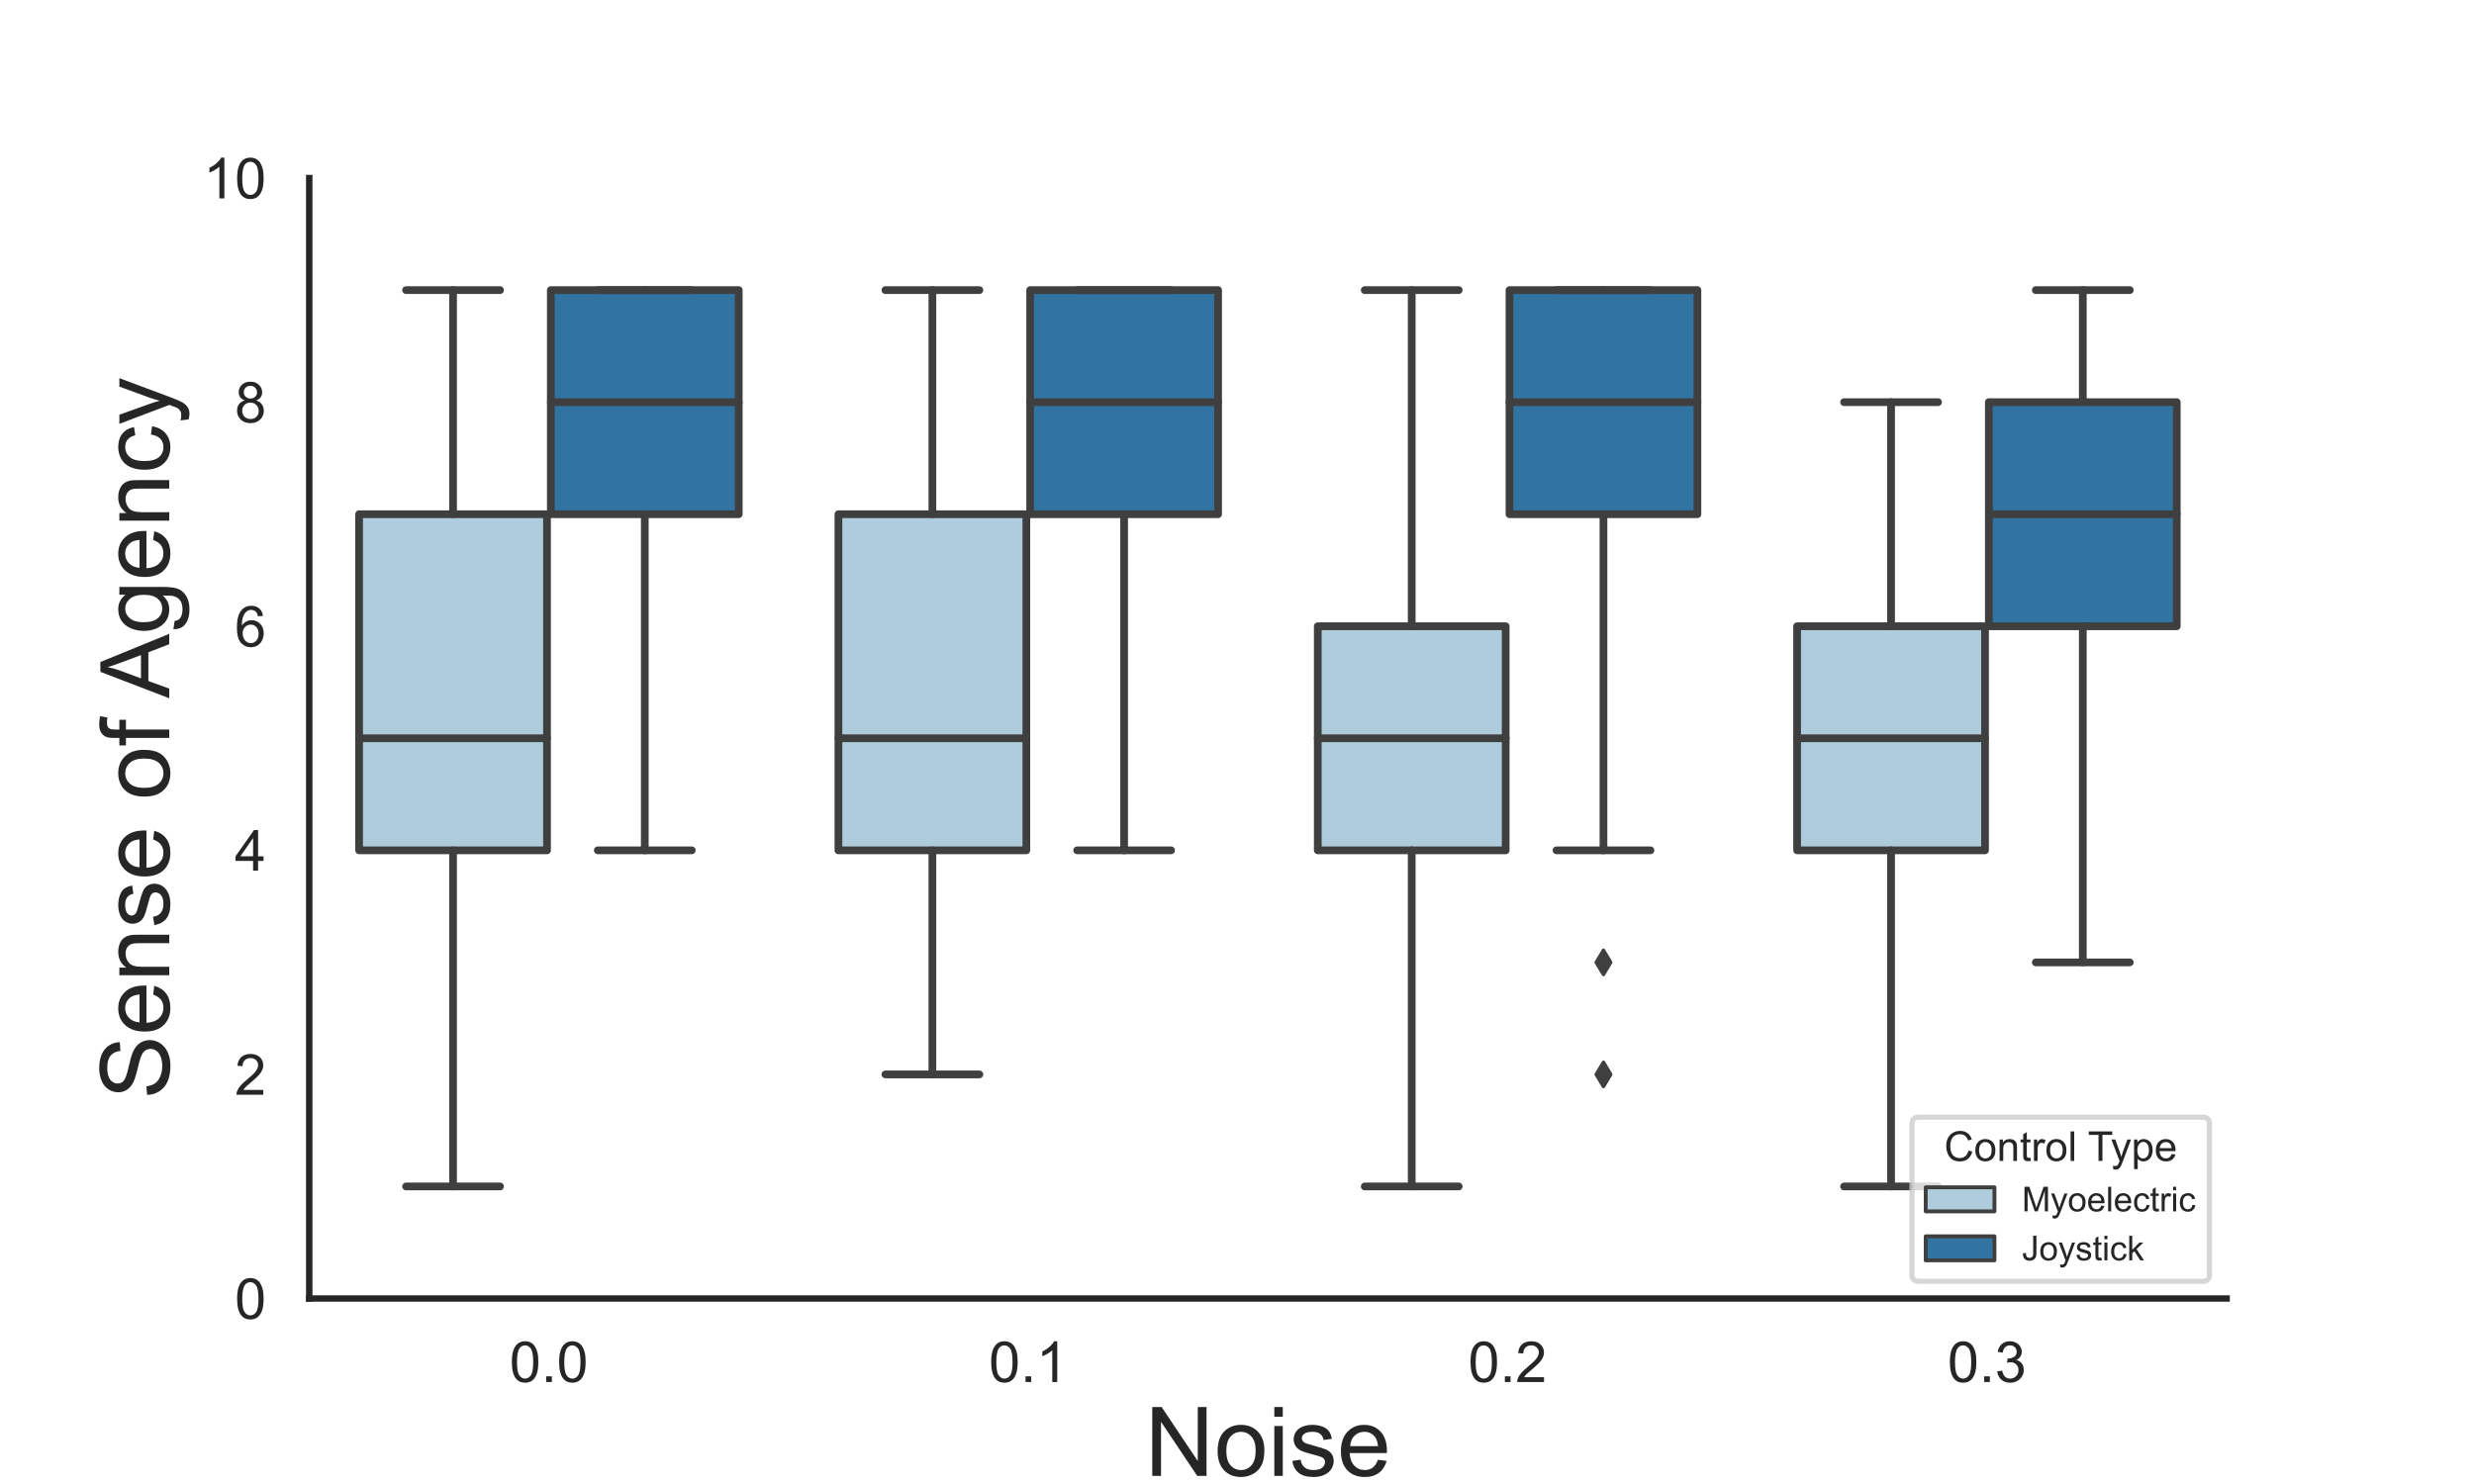 <?xml version="1.0" encoding="utf-8" standalone="no"?>
<!DOCTYPE svg PUBLIC "-//W3C//DTD SVG 1.1//EN"
  "http://www.w3.org/Graphics/SVG/1.1/DTD/svg11.dtd">
<!-- Created with matplotlib (https://matplotlib.org/) -->
<svg height="432pt" version="1.1" viewBox="0 0 720 432" width="720pt" xmlns="http://www.w3.org/2000/svg" xmlns:xlink="http://www.w3.org/1999/xlink">
 <defs>
  <style type="text/css">
*{stroke-linecap:butt;stroke-linejoin:round;}
  </style>
 </defs>
 <g id="figure_1">
  <g id="patch_1">
   <path d="M 0 432 
L 720 432 
L 720 0 
L 0 0 
z
" style="fill:#ffffff;"/>
  </g>
  <g id="axes_1">
   <g id="patch_2">
    <path d="M 90 378 
L 648 378 
L 648 51.84 
L 90 51.84 
z
" style="fill:#ffffff;"/>
   </g>
   <g id="matplotlib.axis_1">
    <g id="xtick_1">
     <g id="text_1">
      <!-- 0.0 -->
      <defs>
       <path d="M 4.156 35.297 
Q 4.156 48 6.766 55.734 
Q 9.375 63.484 14.516 67.672 
Q 19.672 71.875 27.484 71.875 
Q 33.25 71.875 37.594 69.547 
Q 41.938 67.234 44.766 62.859 
Q 47.609 58.5 49.219 52.219 
Q 50.828 45.953 50.828 35.297 
Q 50.828 22.703 48.234 14.969 
Q 45.656 7.234 40.5 3 
Q 35.359 -1.219 27.484 -1.219 
Q 17.141 -1.219 11.234 6.203 
Q 4.156 15.141 4.156 35.297 
z
M 13.188 35.297 
Q 13.188 17.672 17.312 11.828 
Q 21.438 6 27.484 6 
Q 33.547 6 37.672 11.859 
Q 41.797 17.719 41.797 35.297 
Q 41.797 52.984 37.672 58.781 
Q 33.547 64.594 27.391 64.594 
Q 21.344 64.594 17.719 59.469 
Q 13.188 52.938 13.188 35.297 
z
" id="ArialMT-48"/>
       <path d="M 9.078 0 
L 9.078 10.016 
L 19.094 10.016 
L 19.094 0 
z
" id="ArialMT-46"/>
      </defs>
      <g style="fill:#262626;" transform="translate(148.282 402.31)scale(0.165 -0.165)">
       <use xlink:href="#ArialMT-48"/>
       <use x="55.615" xlink:href="#ArialMT-46"/>
       <use x="83.398" xlink:href="#ArialMT-48"/>
      </g>
     </g>
    </g>
    <g id="xtick_2">
     <g id="text_2">
      <!-- 0.1 -->
      <defs>
       <path d="M 37.25 0 
L 28.469 0 
L 28.469 56 
Q 25.297 52.984 20.141 49.953 
Q 14.984 46.922 10.891 45.406 
L 10.891 53.906 
Q 18.266 57.375 23.781 62.297 
Q 29.297 67.234 31.594 71.875 
L 37.25 71.875 
z
" id="ArialMT-49"/>
      </defs>
      <g style="fill:#262626;" transform="translate(287.783 402.31)scale(0.165 -0.165)">
       <use xlink:href="#ArialMT-48"/>
       <use x="55.615" xlink:href="#ArialMT-46"/>
       <use x="83.398" xlink:href="#ArialMT-49"/>
      </g>
     </g>
    </g>
    <g id="xtick_3">
     <g id="text_3">
      <!-- 0.2 -->
      <defs>
       <path d="M 50.344 8.453 
L 50.344 0 
L 3.031 0 
Q 2.938 3.172 4.047 6.109 
Q 5.859 10.938 9.828 15.625 
Q 13.812 20.312 21.344 26.469 
Q 33.016 36.031 37.109 41.625 
Q 41.219 47.219 41.219 52.203 
Q 41.219 57.422 37.469 61 
Q 33.734 64.594 27.734 64.594 
Q 21.391 64.594 17.578 60.781 
Q 13.766 56.984 13.719 50.25 
L 4.688 51.172 
Q 5.609 61.281 11.656 66.578 
Q 17.719 71.875 27.938 71.875 
Q 38.234 71.875 44.234 66.156 
Q 50.25 60.453 50.25 52 
Q 50.25 47.703 48.484 43.547 
Q 46.734 39.406 42.656 34.812 
Q 38.578 30.219 29.109 22.219 
Q 21.188 15.578 18.938 13.203 
Q 16.703 10.844 15.234 8.453 
z
" id="ArialMT-50"/>
      </defs>
      <g style="fill:#262626;" transform="translate(427.283 402.31)scale(0.165 -0.165)">
       <use xlink:href="#ArialMT-48"/>
       <use x="55.615" xlink:href="#ArialMT-46"/>
       <use x="83.398" xlink:href="#ArialMT-50"/>
      </g>
     </g>
    </g>
    <g id="xtick_4">
     <g id="text_4">
      <!-- 0.3 -->
      <defs>
       <path d="M 4.203 18.891 
L 12.984 20.062 
Q 14.5 12.594 18.141 9.297 
Q 21.781 6 27 6 
Q 33.203 6 37.469 10.297 
Q 41.75 14.594 41.75 20.953 
Q 41.75 27 37.797 30.922 
Q 33.844 34.859 27.734 34.859 
Q 25.25 34.859 21.531 33.891 
L 22.516 41.609 
Q 23.391 41.5 23.922 41.5 
Q 29.547 41.5 34.031 44.422 
Q 38.531 47.359 38.531 53.469 
Q 38.531 58.297 35.25 61.469 
Q 31.984 64.656 26.812 64.656 
Q 21.688 64.656 18.266 61.422 
Q 14.844 58.203 13.875 51.766 
L 5.078 53.328 
Q 6.688 62.156 12.391 67.016 
Q 18.109 71.875 26.609 71.875 
Q 32.469 71.875 37.391 69.359 
Q 42.328 66.844 44.938 62.5 
Q 47.562 58.156 47.562 53.266 
Q 47.562 48.641 45.062 44.828 
Q 42.578 41.016 37.703 38.766 
Q 44.047 37.312 47.562 32.688 
Q 51.078 28.078 51.078 21.141 
Q 51.078 11.766 44.234 5.25 
Q 37.406 -1.266 26.953 -1.266 
Q 17.531 -1.266 11.297 4.344 
Q 5.078 9.969 4.203 18.891 
z
" id="ArialMT-51"/>
      </defs>
      <g style="fill:#262626;" transform="translate(566.783 402.31)scale(0.165 -0.165)">
       <use xlink:href="#ArialMT-48"/>
       <use x="55.615" xlink:href="#ArialMT-46"/>
       <use x="83.398" xlink:href="#ArialMT-51"/>
      </g>
     </g>
    </g>
    <g id="text_5">
     <!-- Noise -->
     <defs>
      <path d="M 7.625 0 
L 7.625 71.578 
L 17.328 71.578 
L 54.938 15.375 
L 54.938 71.578 
L 64.016 71.578 
L 64.016 0 
L 54.297 0 
L 16.703 56.25 
L 16.703 0 
z
" id="ArialMT-78"/>
      <path d="M 3.328 25.922 
Q 3.328 40.328 11.328 47.266 
Q 18.016 53.031 27.641 53.031 
Q 38.328 53.031 45.109 46.016 
Q 51.906 39.016 51.906 26.656 
Q 51.906 16.656 48.906 10.906 
Q 45.906 5.172 40.156 2 
Q 34.422 -1.172 27.641 -1.172 
Q 16.75 -1.172 10.031 5.812 
Q 3.328 12.797 3.328 25.922 
z
M 12.359 25.922 
Q 12.359 15.969 16.703 11.016 
Q 21.047 6.062 27.641 6.062 
Q 34.188 6.062 38.531 11.031 
Q 42.875 16.016 42.875 26.219 
Q 42.875 35.844 38.5 40.797 
Q 34.125 45.75 27.641 45.75 
Q 21.047 45.75 16.703 40.812 
Q 12.359 35.891 12.359 25.922 
z
" id="ArialMT-111"/>
      <path d="M 6.641 61.469 
L 6.641 71.578 
L 15.438 71.578 
L 15.438 61.469 
z
M 6.641 0 
L 6.641 51.859 
L 15.438 51.859 
L 15.438 0 
z
" id="ArialMT-105"/>
      <path d="M 3.078 15.484 
L 11.766 16.844 
Q 12.5 11.625 15.844 8.844 
Q 19.188 6.062 25.203 6.062 
Q 31.25 6.062 34.172 8.516 
Q 37.109 10.984 37.109 14.312 
Q 37.109 17.281 34.516 19 
Q 32.719 20.172 25.531 21.969 
Q 15.875 24.422 12.141 26.203 
Q 8.406 27.984 6.469 31.125 
Q 4.547 34.281 4.547 38.094 
Q 4.547 41.547 6.125 44.5 
Q 7.719 47.469 10.453 49.422 
Q 12.5 50.922 16.031 51.969 
Q 19.578 53.031 23.641 53.031 
Q 29.734 53.031 34.344 51.266 
Q 38.969 49.516 41.156 46.5 
Q 43.359 43.5 44.188 38.484 
L 35.594 37.312 
Q 35.016 41.312 32.203 43.547 
Q 29.391 45.797 24.266 45.797 
Q 18.219 45.797 15.625 43.797 
Q 13.031 41.797 13.031 39.109 
Q 13.031 37.406 14.109 36.031 
Q 15.188 34.625 17.484 33.688 
Q 18.797 33.203 25.25 31.453 
Q 34.578 28.953 38.25 27.359 
Q 41.938 25.781 44.031 22.75 
Q 46.141 19.734 46.141 15.234 
Q 46.141 10.844 43.578 6.953 
Q 41.016 3.078 36.172 0.953 
Q 31.344 -1.172 25.25 -1.172 
Q 15.141 -1.172 9.844 3.031 
Q 4.547 7.234 3.078 15.484 
z
" id="ArialMT-115"/>
      <path d="M 42.094 16.703 
L 51.172 15.578 
Q 49.031 7.625 43.219 3.219 
Q 37.406 -1.172 28.375 -1.172 
Q 17 -1.172 10.328 5.828 
Q 3.656 12.844 3.656 25.484 
Q 3.656 38.578 10.391 45.797 
Q 17.141 53.031 27.875 53.031 
Q 38.281 53.031 44.875 45.953 
Q 51.469 38.875 51.469 26.031 
Q 51.469 25.25 51.422 23.688 
L 12.75 23.688 
Q 13.234 15.141 17.578 10.594 
Q 21.922 6.062 28.422 6.062 
Q 33.25 6.062 36.672 8.594 
Q 40.094 11.141 42.094 16.703 
z
M 13.234 30.906 
L 42.188 30.906 
Q 41.609 37.453 38.875 40.719 
Q 34.672 45.797 27.984 45.797 
Q 21.922 45.797 17.797 41.75 
Q 13.672 37.703 13.234 30.906 
z
" id="ArialMT-101"/>
     </defs>
     <g style="fill:#262626;" transform="translate(333.208 429.632)scale(0.28 -0.28)">
      <use xlink:href="#ArialMT-78"/>
      <use x="72.217" xlink:href="#ArialMT-111"/>
      <use x="127.832" xlink:href="#ArialMT-105"/>
      <use x="150.049" xlink:href="#ArialMT-115"/>
      <use x="200.049" xlink:href="#ArialMT-101"/>
     </g>
    </g>
   </g>
   <g id="matplotlib.axis_2">
    <g id="ytick_1">
     <g id="text_6">
      <!-- 0 -->
      <g style="fill:#262626;" transform="translate(68.324 383.905)scale(0.165 -0.165)">
       <use xlink:href="#ArialMT-48"/>
      </g>
     </g>
    </g>
    <g id="ytick_2">
     <g id="text_7">
      <!-- 2 -->
      <g style="fill:#262626;" transform="translate(68.324 318.673)scale(0.165 -0.165)">
       <use xlink:href="#ArialMT-50"/>
      </g>
     </g>
    </g>
    <g id="ytick_3">
     <g id="text_8">
      <!-- 4 -->
      <defs>
       <path d="M 32.328 0 
L 32.328 17.141 
L 1.266 17.141 
L 1.266 25.203 
L 33.938 71.578 
L 41.109 71.578 
L 41.109 25.203 
L 50.781 25.203 
L 50.781 17.141 
L 41.109 17.141 
L 41.109 0 
z
M 32.328 25.203 
L 32.328 57.469 
L 9.906 25.203 
z
" id="ArialMT-52"/>
      </defs>
      <g style="fill:#262626;" transform="translate(68.324 253.441)scale(0.165 -0.165)">
       <use xlink:href="#ArialMT-52"/>
      </g>
     </g>
    </g>
    <g id="ytick_4">
     <g id="text_9">
      <!-- 6 -->
      <defs>
       <path d="M 49.75 54.047 
L 41.016 53.375 
Q 39.844 58.547 37.703 60.891 
Q 34.125 64.656 28.906 64.656 
Q 24.703 64.656 21.531 62.312 
Q 17.391 59.281 14.984 53.469 
Q 12.594 47.656 12.5 36.922 
Q 15.672 41.75 20.266 44.094 
Q 24.859 46.438 29.891 46.438 
Q 38.672 46.438 44.844 39.969 
Q 51.031 33.5 51.031 23.25 
Q 51.031 16.5 48.125 10.719 
Q 45.219 4.938 40.141 1.859 
Q 35.062 -1.219 28.609 -1.219 
Q 17.625 -1.219 10.688 6.859 
Q 3.766 14.938 3.766 33.5 
Q 3.766 54.25 11.422 63.672 
Q 18.109 71.875 29.438 71.875 
Q 37.891 71.875 43.281 67.141 
Q 48.688 62.406 49.75 54.047 
z
M 13.875 23.188 
Q 13.875 18.656 15.797 14.5 
Q 17.719 10.359 21.188 8.172 
Q 24.656 6 28.469 6 
Q 34.031 6 38.031 10.484 
Q 42.047 14.984 42.047 22.703 
Q 42.047 30.125 38.078 34.391 
Q 34.125 38.672 28.125 38.672 
Q 22.172 38.672 18.016 34.391 
Q 13.875 30.125 13.875 23.188 
z
" id="ArialMT-54"/>
      </defs>
      <g style="fill:#262626;" transform="translate(68.324 188.209)scale(0.165 -0.165)">
       <use xlink:href="#ArialMT-54"/>
      </g>
     </g>
    </g>
    <g id="ytick_5">
     <g id="text_10">
      <!-- 8 -->
      <defs>
       <path d="M 17.672 38.812 
Q 12.203 40.828 9.562 44.531 
Q 6.938 48.25 6.938 53.422 
Q 6.938 61.234 12.547 66.547 
Q 18.172 71.875 27.484 71.875 
Q 36.859 71.875 42.578 66.422 
Q 48.297 60.984 48.297 53.172 
Q 48.297 48.188 45.672 44.5 
Q 43.062 40.828 37.75 38.812 
Q 44.344 36.672 47.781 31.875 
Q 51.219 27.094 51.219 20.453 
Q 51.219 11.281 44.719 5.031 
Q 38.234 -1.219 27.641 -1.219 
Q 17.047 -1.219 10.547 5.047 
Q 4.047 11.328 4.047 20.703 
Q 4.047 27.688 7.594 32.391 
Q 11.141 37.109 17.672 38.812 
z
M 15.922 53.719 
Q 15.922 48.641 19.188 45.406 
Q 22.469 42.188 27.688 42.188 
Q 32.766 42.188 36.016 45.375 
Q 39.266 48.578 39.266 53.219 
Q 39.266 58.062 35.906 61.359 
Q 32.562 64.656 27.594 64.656 
Q 22.562 64.656 19.234 61.422 
Q 15.922 58.203 15.922 53.719 
z
M 13.094 20.656 
Q 13.094 16.891 14.875 13.375 
Q 16.656 9.859 20.172 7.922 
Q 23.688 6 27.734 6 
Q 34.031 6 38.125 10.047 
Q 42.234 14.109 42.234 20.359 
Q 42.234 26.703 38.016 30.859 
Q 33.797 35.016 27.438 35.016 
Q 21.234 35.016 17.156 30.906 
Q 13.094 26.812 13.094 20.656 
z
" id="ArialMT-56"/>
      </defs>
      <g style="fill:#262626;" transform="translate(68.324 122.977)scale(0.165 -0.165)">
       <use xlink:href="#ArialMT-56"/>
      </g>
     </g>
    </g>
    <g id="ytick_6">
     <g id="text_11">
      <!-- 10 -->
      <g style="fill:#262626;" transform="translate(59.149 57.745)scale(0.165 -0.165)">
       <use xlink:href="#ArialMT-49"/>
       <use x="55.615" xlink:href="#ArialMT-48"/>
      </g>
     </g>
    </g>
    <g id="text_12">
     <!-- Sense of Agency -->
     <defs>
      <path d="M 4.5 23 
L 13.422 23.781 
Q 14.062 18.406 16.375 14.969 
Q 18.703 11.531 23.578 9.406 
Q 28.469 7.281 34.578 7.281 
Q 39.984 7.281 44.141 8.891 
Q 48.297 10.5 50.312 13.297 
Q 52.344 16.109 52.344 19.438 
Q 52.344 22.797 50.391 25.312 
Q 48.438 27.828 43.953 29.547 
Q 41.062 30.672 31.203 33.031 
Q 21.344 35.406 17.391 37.5 
Q 12.25 40.188 9.734 44.156 
Q 7.234 48.141 7.234 53.078 
Q 7.234 58.5 10.297 63.203 
Q 13.375 67.922 19.281 70.359 
Q 25.203 72.797 32.422 72.797 
Q 40.375 72.797 46.453 70.234 
Q 52.547 67.672 55.812 62.688 
Q 59.078 57.719 59.328 51.422 
L 50.25 50.734 
Q 49.516 57.516 45.281 60.984 
Q 41.062 64.453 32.812 64.453 
Q 24.219 64.453 20.281 61.297 
Q 16.359 58.156 16.359 53.719 
Q 16.359 49.859 19.141 47.359 
Q 21.875 44.875 33.422 42.266 
Q 44.969 39.656 49.266 37.703 
Q 55.516 34.812 58.484 30.391 
Q 61.469 25.984 61.469 20.219 
Q 61.469 14.5 58.203 9.438 
Q 54.938 4.391 48.797 1.578 
Q 42.672 -1.219 35.016 -1.219 
Q 25.297 -1.219 18.719 1.609 
Q 12.156 4.438 8.422 10.125 
Q 4.688 15.828 4.5 23 
z
" id="ArialMT-83"/>
      <path d="M 6.594 0 
L 6.594 51.859 
L 14.5 51.859 
L 14.5 44.484 
Q 20.219 53.031 31 53.031 
Q 35.688 53.031 39.625 51.344 
Q 43.562 49.656 45.516 46.922 
Q 47.469 44.188 48.25 40.438 
Q 48.734 37.984 48.734 31.891 
L 48.734 0 
L 39.938 0 
L 39.938 31.547 
Q 39.938 36.922 38.906 39.578 
Q 37.891 42.234 35.281 43.812 
Q 32.672 45.406 29.156 45.406 
Q 23.531 45.406 19.453 41.844 
Q 15.375 38.281 15.375 28.328 
L 15.375 0 
z
" id="ArialMT-110"/>
      <path id="ArialMT-32"/>
      <path d="M 8.688 0 
L 8.688 45.016 
L 0.922 45.016 
L 0.922 51.859 
L 8.688 51.859 
L 8.688 57.375 
Q 8.688 62.594 9.625 65.141 
Q 10.891 68.562 14.078 70.672 
Q 17.281 72.797 23.047 72.797 
Q 26.766 72.797 31.25 71.922 
L 29.938 64.266 
Q 27.203 64.75 24.75 64.75 
Q 20.75 64.75 19.094 63.031 
Q 17.438 61.328 17.438 56.641 
L 17.438 51.859 
L 27.547 51.859 
L 27.547 45.016 
L 17.438 45.016 
L 17.438 0 
z
" id="ArialMT-102"/>
      <path d="M -0.141 0 
L 27.344 71.578 
L 37.547 71.578 
L 66.844 0 
L 56.062 0 
L 47.703 21.688 
L 17.781 21.688 
L 9.906 0 
z
M 20.516 29.391 
L 44.781 29.391 
L 37.312 49.219 
Q 33.891 58.25 32.234 64.062 
Q 30.859 57.172 28.375 50.391 
z
" id="ArialMT-65"/>
      <path d="M 4.984 -4.297 
L 13.531 -5.562 
Q 14.062 -9.516 16.5 -11.328 
Q 19.781 -13.766 25.438 -13.766 
Q 31.547 -13.766 34.859 -11.328 
Q 38.188 -8.891 39.359 -4.5 
Q 40.047 -1.812 39.984 6.781 
Q 34.234 0 25.641 0 
Q 14.938 0 9.078 7.719 
Q 3.219 15.438 3.219 26.219 
Q 3.219 33.641 5.906 39.906 
Q 8.594 46.188 13.688 49.609 
Q 18.797 53.031 25.688 53.031 
Q 34.859 53.031 40.828 45.609 
L 40.828 51.859 
L 48.922 51.859 
L 48.922 7.031 
Q 48.922 -5.078 46.453 -10.125 
Q 44 -15.188 38.641 -18.109 
Q 33.297 -21.047 25.484 -21.047 
Q 16.219 -21.047 10.5 -16.875 
Q 4.781 -12.703 4.984 -4.297 
z
M 12.25 26.859 
Q 12.25 16.656 16.297 11.969 
Q 20.359 7.281 26.469 7.281 
Q 32.516 7.281 36.609 11.938 
Q 40.719 16.609 40.719 26.562 
Q 40.719 36.078 36.5 40.906 
Q 32.281 45.75 26.312 45.75 
Q 20.453 45.75 16.344 40.984 
Q 12.25 36.234 12.25 26.859 
z
" id="ArialMT-103"/>
      <path d="M 40.438 19 
L 49.078 17.875 
Q 47.656 8.938 41.812 3.875 
Q 35.984 -1.172 27.484 -1.172 
Q 16.844 -1.172 10.375 5.781 
Q 3.906 12.75 3.906 25.734 
Q 3.906 34.125 6.688 40.422 
Q 9.469 46.734 15.156 49.875 
Q 20.844 53.031 27.547 53.031 
Q 35.984 53.031 41.359 48.75 
Q 46.734 44.484 48.25 36.625 
L 39.703 35.297 
Q 38.484 40.531 35.375 43.156 
Q 32.281 45.797 27.875 45.797 
Q 21.234 45.797 17.078 41.031 
Q 12.938 36.281 12.938 25.984 
Q 12.938 15.531 16.938 10.797 
Q 20.953 6.062 27.391 6.062 
Q 32.562 6.062 36.031 9.234 
Q 39.5 12.406 40.438 19 
z
" id="ArialMT-99"/>
      <path d="M 6.203 -19.969 
L 5.219 -11.719 
Q 8.109 -12.5 10.25 -12.5 
Q 13.188 -12.5 14.938 -11.516 
Q 16.703 -10.547 17.828 -8.797 
Q 18.656 -7.469 20.516 -2.25 
Q 20.75 -1.516 21.297 -0.094 
L 1.609 51.859 
L 11.078 51.859 
L 21.875 21.828 
Q 23.969 16.109 25.641 9.812 
Q 27.156 15.875 29.25 21.625 
L 40.328 51.859 
L 49.125 51.859 
L 29.391 -0.875 
Q 26.219 -9.422 24.469 -12.641 
Q 22.125 -17 19.094 -19.016 
Q 16.062 -21.047 11.859 -21.047 
Q 9.328 -21.047 6.203 -19.969 
z
" id="ArialMT-121"/>
     </defs>
     <g style="fill:#262626;" transform="translate(49.256 319.992)rotate(-90)scale(0.28 -0.28)">
      <use xlink:href="#ArialMT-83"/>
      <use x="66.699" xlink:href="#ArialMT-101"/>
      <use x="122.314" xlink:href="#ArialMT-110"/>
      <use x="177.93" xlink:href="#ArialMT-115"/>
      <use x="227.93" xlink:href="#ArialMT-101"/>
      <use x="283.545" xlink:href="#ArialMT-32"/>
      <use x="311.328" xlink:href="#ArialMT-111"/>
      <use x="366.943" xlink:href="#ArialMT-102"/>
      <use x="394.727" xlink:href="#ArialMT-32"/>
      <use x="417.01" xlink:href="#ArialMT-65"/>
      <use x="483.709" xlink:href="#ArialMT-103"/>
      <use x="539.324" xlink:href="#ArialMT-101"/>
      <use x="594.939" xlink:href="#ArialMT-110"/>
      <use x="650.555" xlink:href="#ArialMT-99"/>
      <use x="700.555" xlink:href="#ArialMT-121"/>
     </g>
    </g>
   </g>
   <g id="patch_3">
    <path clip-path="url(#p1ef407c575)" d="M 104.508 247.536 
L 159.192 247.536 
L 159.192 149.688 
L 104.508 149.688 
L 104.508 247.536 
z
" style="fill:#aeccdb;stroke:#3f3f3f;stroke-linejoin:miter;stroke-width:2.25;"/>
   </g>
   <g id="patch_4">
    <path clip-path="url(#p1ef407c575)" d="M 160.308 149.688 
L 214.992 149.688 
L 214.992 84.456 
L 160.308 84.456 
L 160.308 149.688 
z
" style="fill:#3274a1;stroke:#3f3f3f;stroke-linejoin:miter;stroke-width:2.25;"/>
   </g>
   <g id="patch_5">
    <path clip-path="url(#p1ef407c575)" d="M 244.008 247.536 
L 298.692 247.536 
L 298.692 149.688 
L 244.008 149.688 
L 244.008 247.536 
z
" style="fill:#aeccdb;stroke:#3f3f3f;stroke-linejoin:miter;stroke-width:2.25;"/>
   </g>
   <g id="patch_6">
    <path clip-path="url(#p1ef407c575)" d="M 299.808 149.688 
L 354.492 149.688 
L 354.492 84.456 
L 299.808 84.456 
L 299.808 149.688 
z
" style="fill:#3274a1;stroke:#3f3f3f;stroke-linejoin:miter;stroke-width:2.25;"/>
   </g>
   <g id="patch_7">
    <path clip-path="url(#p1ef407c575)" d="M 383.508 247.536 
L 438.192 247.536 
L 438.192 182.304 
L 383.508 182.304 
L 383.508 247.536 
z
" style="fill:#aeccdb;stroke:#3f3f3f;stroke-linejoin:miter;stroke-width:2.25;"/>
   </g>
   <g id="patch_8">
    <path clip-path="url(#p1ef407c575)" d="M 439.308 149.688 
L 493.992 149.688 
L 493.992 84.456 
L 439.308 84.456 
L 439.308 149.688 
z
" style="fill:#3274a1;stroke:#3f3f3f;stroke-linejoin:miter;stroke-width:2.25;"/>
   </g>
   <g id="patch_9">
    <path clip-path="url(#p1ef407c575)" d="M 523.008 247.536 
L 577.692 247.536 
L 577.692 182.304 
L 523.008 182.304 
L 523.008 247.536 
z
" style="fill:#aeccdb;stroke:#3f3f3f;stroke-linejoin:miter;stroke-width:2.25;"/>
   </g>
   <g id="patch_10">
    <path clip-path="url(#p1ef407c575)" d="M 578.808 182.304 
L 633.492 182.304 
L 633.492 117.072 
L 578.808 117.072 
L 578.808 182.304 
z
" style="fill:#3274a1;stroke:#3f3f3f;stroke-linejoin:miter;stroke-width:2.25;"/>
   </g>
   <g id="patch_11">
    <path clip-path="url(#p1ef407c575)" d="M 159.75 378 
L 159.75 378 
L 159.75 378 
L 159.75 378 
z
" style="fill:#aeccdb;stroke:#3f3f3f;stroke-linejoin:miter;stroke-width:1.125;"/>
   </g>
   <g id="patch_12">
    <path clip-path="url(#p1ef407c575)" d="M 159.75 378 
L 159.75 378 
L 159.75 378 
L 159.75 378 
z
" style="fill:#3274a1;stroke:#3f3f3f;stroke-linejoin:miter;stroke-width:1.125;"/>
   </g>
   <g id="line2d_1">
    <path clip-path="url(#p1ef407c575)" d="M 131.85 247.536 
L 131.85 345.384 
" style="fill:none;stroke:#3f3f3f;stroke-linecap:round;stroke-width:2.25;"/>
   </g>
   <g id="line2d_2">
    <path clip-path="url(#p1ef407c575)" d="M 131.85 149.688 
L 131.85 84.456 
" style="fill:none;stroke:#3f3f3f;stroke-linecap:round;stroke-width:2.25;"/>
   </g>
   <g id="line2d_3">
    <path clip-path="url(#p1ef407c575)" d="M 118.179 345.384 
L 145.521 345.384 
" style="fill:none;stroke:#3f3f3f;stroke-linecap:round;stroke-width:2.25;"/>
   </g>
   <g id="line2d_4">
    <path clip-path="url(#p1ef407c575)" d="M 118.179 84.456 
L 145.521 84.456 
" style="fill:none;stroke:#3f3f3f;stroke-linecap:round;stroke-width:2.25;"/>
   </g>
   <g id="line2d_5"/>
   <g id="line2d_6">
    <path clip-path="url(#p1ef407c575)" d="M 187.65 149.688 
L 187.65 247.536 
" style="fill:none;stroke:#3f3f3f;stroke-linecap:round;stroke-width:2.25;"/>
   </g>
   <g id="line2d_7">
    <path clip-path="url(#p1ef407c575)" d="M 187.65 84.456 
L 187.65 84.456 
" style="fill:none;stroke:#3f3f3f;stroke-linecap:round;stroke-width:2.25;"/>
   </g>
   <g id="line2d_8">
    <path clip-path="url(#p1ef407c575)" d="M 173.979 247.536 
L 201.321 247.536 
" style="fill:none;stroke:#3f3f3f;stroke-linecap:round;stroke-width:2.25;"/>
   </g>
   <g id="line2d_9">
    <path clip-path="url(#p1ef407c575)" d="M 173.979 84.456 
L 201.321 84.456 
" style="fill:none;stroke:#3f3f3f;stroke-linecap:round;stroke-width:2.25;"/>
   </g>
   <g id="line2d_10"/>
   <g id="line2d_11">
    <path clip-path="url(#p1ef407c575)" d="M 271.35 247.536 
L 271.35 312.768 
" style="fill:none;stroke:#3f3f3f;stroke-linecap:round;stroke-width:2.25;"/>
   </g>
   <g id="line2d_12">
    <path clip-path="url(#p1ef407c575)" d="M 271.35 149.688 
L 271.35 84.456 
" style="fill:none;stroke:#3f3f3f;stroke-linecap:round;stroke-width:2.25;"/>
   </g>
   <g id="line2d_13">
    <path clip-path="url(#p1ef407c575)" d="M 257.679 312.768 
L 285.021 312.768 
" style="fill:none;stroke:#3f3f3f;stroke-linecap:round;stroke-width:2.25;"/>
   </g>
   <g id="line2d_14">
    <path clip-path="url(#p1ef407c575)" d="M 257.679 84.456 
L 285.021 84.456 
" style="fill:none;stroke:#3f3f3f;stroke-linecap:round;stroke-width:2.25;"/>
   </g>
   <g id="line2d_15"/>
   <g id="line2d_16">
    <path clip-path="url(#p1ef407c575)" d="M 327.15 149.688 
L 327.15 247.536 
" style="fill:none;stroke:#3f3f3f;stroke-linecap:round;stroke-width:2.25;"/>
   </g>
   <g id="line2d_17">
    <path clip-path="url(#p1ef407c575)" d="M 327.15 84.456 
L 327.15 84.456 
" style="fill:none;stroke:#3f3f3f;stroke-linecap:round;stroke-width:2.25;"/>
   </g>
   <g id="line2d_18">
    <path clip-path="url(#p1ef407c575)" d="M 313.479 247.536 
L 340.821 247.536 
" style="fill:none;stroke:#3f3f3f;stroke-linecap:round;stroke-width:2.25;"/>
   </g>
   <g id="line2d_19">
    <path clip-path="url(#p1ef407c575)" d="M 313.479 84.456 
L 340.821 84.456 
" style="fill:none;stroke:#3f3f3f;stroke-linecap:round;stroke-width:2.25;"/>
   </g>
   <g id="line2d_20"/>
   <g id="line2d_21">
    <path clip-path="url(#p1ef407c575)" d="M 410.85 247.536 
L 410.85 345.384 
" style="fill:none;stroke:#3f3f3f;stroke-linecap:round;stroke-width:2.25;"/>
   </g>
   <g id="line2d_22">
    <path clip-path="url(#p1ef407c575)" d="M 410.85 182.304 
L 410.85 84.456 
" style="fill:none;stroke:#3f3f3f;stroke-linecap:round;stroke-width:2.25;"/>
   </g>
   <g id="line2d_23">
    <path clip-path="url(#p1ef407c575)" d="M 397.179 345.384 
L 424.521 345.384 
" style="fill:none;stroke:#3f3f3f;stroke-linecap:round;stroke-width:2.25;"/>
   </g>
   <g id="line2d_24">
    <path clip-path="url(#p1ef407c575)" d="M 397.179 84.456 
L 424.521 84.456 
" style="fill:none;stroke:#3f3f3f;stroke-linecap:round;stroke-width:2.25;"/>
   </g>
   <g id="line2d_25"/>
   <g id="line2d_26">
    <path clip-path="url(#p1ef407c575)" d="M 466.65 149.688 
L 466.65 247.536 
" style="fill:none;stroke:#3f3f3f;stroke-linecap:round;stroke-width:2.25;"/>
   </g>
   <g id="line2d_27">
    <path clip-path="url(#p1ef407c575)" d="M 466.65 84.456 
L 466.65 84.456 
" style="fill:none;stroke:#3f3f3f;stroke-linecap:round;stroke-width:2.25;"/>
   </g>
   <g id="line2d_28">
    <path clip-path="url(#p1ef407c575)" d="M 452.979 247.536 
L 480.321 247.536 
" style="fill:none;stroke:#3f3f3f;stroke-linecap:round;stroke-width:2.25;"/>
   </g>
   <g id="line2d_29">
    <path clip-path="url(#p1ef407c575)" d="M 452.979 84.456 
L 480.321 84.456 
" style="fill:none;stroke:#3f3f3f;stroke-linecap:round;stroke-width:2.25;"/>
   </g>
   <g id="line2d_30">
    <defs>
     <path d="M 0 3.536 
L 2.121 0 
L 0 -3.536 
L -2.121 0 
z
" id="m4489a580d5" style="stroke:#3f3f3f;stroke-linejoin:miter;"/>
    </defs>
    <g clip-path="url(#p1ef407c575)">
     <use style="fill:#3f3f3f;stroke:#3f3f3f;stroke-linejoin:miter;" x="466.65" xlink:href="#m4489a580d5" y="280.152"/>
     <use style="fill:#3f3f3f;stroke:#3f3f3f;stroke-linejoin:miter;" x="466.65" xlink:href="#m4489a580d5" y="312.768"/>
    </g>
   </g>
   <g id="line2d_31">
    <path clip-path="url(#p1ef407c575)" d="M 550.35 247.536 
L 550.35 345.384 
" style="fill:none;stroke:#3f3f3f;stroke-linecap:round;stroke-width:2.25;"/>
   </g>
   <g id="line2d_32">
    <path clip-path="url(#p1ef407c575)" d="M 550.35 182.304 
L 550.35 117.072 
" style="fill:none;stroke:#3f3f3f;stroke-linecap:round;stroke-width:2.25;"/>
   </g>
   <g id="line2d_33">
    <path clip-path="url(#p1ef407c575)" d="M 536.679 345.384 
L 564.021 345.384 
" style="fill:none;stroke:#3f3f3f;stroke-linecap:round;stroke-width:2.25;"/>
   </g>
   <g id="line2d_34">
    <path clip-path="url(#p1ef407c575)" d="M 536.679 117.072 
L 564.021 117.072 
" style="fill:none;stroke:#3f3f3f;stroke-linecap:round;stroke-width:2.25;"/>
   </g>
   <g id="line2d_35"/>
   <g id="line2d_36">
    <path clip-path="url(#p1ef407c575)" d="M 606.15 182.304 
L 606.15 280.152 
" style="fill:none;stroke:#3f3f3f;stroke-linecap:round;stroke-width:2.25;"/>
   </g>
   <g id="line2d_37">
    <path clip-path="url(#p1ef407c575)" d="M 606.15 117.072 
L 606.15 84.456 
" style="fill:none;stroke:#3f3f3f;stroke-linecap:round;stroke-width:2.25;"/>
   </g>
   <g id="line2d_38">
    <path clip-path="url(#p1ef407c575)" d="M 592.479 280.152 
L 619.821 280.152 
" style="fill:none;stroke:#3f3f3f;stroke-linecap:round;stroke-width:2.25;"/>
   </g>
   <g id="line2d_39">
    <path clip-path="url(#p1ef407c575)" d="M 592.479 84.456 
L 619.821 84.456 
" style="fill:none;stroke:#3f3f3f;stroke-linecap:round;stroke-width:2.25;"/>
   </g>
   <g id="line2d_40"/>
   <g id="line2d_41">
    <path clip-path="url(#p1ef407c575)" d="M 104.508 214.92 
L 159.192 214.92 
" style="fill:none;stroke:#3f3f3f;stroke-linecap:round;stroke-width:2.25;"/>
   </g>
   <g id="line2d_42">
    <path clip-path="url(#p1ef407c575)" d="M 160.308 117.072 
L 214.992 117.072 
" style="fill:none;stroke:#3f3f3f;stroke-linecap:round;stroke-width:2.25;"/>
   </g>
   <g id="line2d_43">
    <path clip-path="url(#p1ef407c575)" d="M 244.008 214.92 
L 298.692 214.92 
" style="fill:none;stroke:#3f3f3f;stroke-linecap:round;stroke-width:2.25;"/>
   </g>
   <g id="line2d_44">
    <path clip-path="url(#p1ef407c575)" d="M 299.808 117.072 
L 354.492 117.072 
" style="fill:none;stroke:#3f3f3f;stroke-linecap:round;stroke-width:2.25;"/>
   </g>
   <g id="line2d_45">
    <path clip-path="url(#p1ef407c575)" d="M 383.508 214.92 
L 438.192 214.92 
" style="fill:none;stroke:#3f3f3f;stroke-linecap:round;stroke-width:2.25;"/>
   </g>
   <g id="line2d_46">
    <path clip-path="url(#p1ef407c575)" d="M 439.308 117.072 
L 493.992 117.072 
" style="fill:none;stroke:#3f3f3f;stroke-linecap:round;stroke-width:2.25;"/>
   </g>
   <g id="line2d_47">
    <path clip-path="url(#p1ef407c575)" d="M 523.008 214.92 
L 577.692 214.92 
" style="fill:none;stroke:#3f3f3f;stroke-linecap:round;stroke-width:2.25;"/>
   </g>
   <g id="line2d_48">
    <path clip-path="url(#p1ef407c575)" d="M 578.808 149.688 
L 633.492 149.688 
" style="fill:none;stroke:#3f3f3f;stroke-linecap:round;stroke-width:2.25;"/>
   </g>
   <g id="patch_13">
    <path d="M 90 378 
L 90 51.84 
" style="fill:none;stroke:#262626;stroke-linecap:square;stroke-linejoin:miter;stroke-width:1.875;"/>
   </g>
   <g id="patch_14">
    <path d="M 90 378 
L 648 378 
" style="fill:none;stroke:#262626;stroke-linecap:square;stroke-linejoin:miter;stroke-width:1.875;"/>
   </g>
   <g id="legend_1">
    <g id="patch_15">
     <path d="M 558.436 373 
L 641 373 
Q 643 373 643 371 
L 643 327.214 
Q 643 325.214 641 325.214 
L 558.436 325.214 
Q 556.436 325.214 556.436 327.214 
L 556.436 371 
Q 556.436 373 558.436 373 
z
" style="fill:#ffffff;opacity:0.8;stroke:#cccccc;stroke-linejoin:miter;stroke-width:1.5;"/>
    </g>
    <g id="text_13">
     <!-- Control Type -->
     <defs>
      <path d="M 58.797 25.094 
L 68.266 22.703 
Q 65.281 11.031 57.547 4.906 
Q 49.812 -1.219 38.625 -1.219 
Q 27.047 -1.219 19.797 3.484 
Q 12.547 8.203 8.766 17.141 
Q 4.984 26.078 4.984 36.328 
Q 4.984 47.516 9.25 55.828 
Q 13.531 64.156 21.406 68.469 
Q 29.297 72.797 38.766 72.797 
Q 49.516 72.797 56.828 67.328 
Q 64.156 61.859 67.047 51.953 
L 57.719 49.75 
Q 55.219 57.562 50.484 61.125 
Q 45.75 64.703 38.578 64.703 
Q 30.328 64.703 24.781 60.734 
Q 19.234 56.781 16.984 50.109 
Q 14.75 43.453 14.75 36.375 
Q 14.75 27.25 17.406 20.438 
Q 20.062 13.625 25.672 10.25 
Q 31.297 6.891 37.844 6.891 
Q 45.797 6.891 51.312 11.469 
Q 56.844 16.062 58.797 25.094 
z
" id="ArialMT-67"/>
      <path d="M 25.781 7.859 
L 27.047 0.094 
Q 23.344 -0.688 20.406 -0.688 
Q 15.625 -0.688 12.984 0.828 
Q 10.359 2.344 9.281 4.812 
Q 8.203 7.281 8.203 15.188 
L 8.203 45.016 
L 1.766 45.016 
L 1.766 51.859 
L 8.203 51.859 
L 8.203 64.703 
L 16.938 69.969 
L 16.938 51.859 
L 25.781 51.859 
L 25.781 45.016 
L 16.938 45.016 
L 16.938 14.703 
Q 16.938 10.938 17.406 9.859 
Q 17.875 8.797 18.922 8.156 
Q 19.969 7.516 21.922 7.516 
Q 23.391 7.516 25.781 7.859 
z
" id="ArialMT-116"/>
      <path d="M 6.5 0 
L 6.5 51.859 
L 14.406 51.859 
L 14.406 44 
Q 17.438 49.516 20 51.266 
Q 22.562 53.031 25.641 53.031 
Q 30.078 53.031 34.672 50.203 
L 31.641 42.047 
Q 28.422 43.953 25.203 43.953 
Q 22.312 43.953 20.016 42.219 
Q 17.719 40.484 16.75 37.406 
Q 15.281 32.719 15.281 27.156 
L 15.281 0 
z
" id="ArialMT-114"/>
      <path d="M 6.391 0 
L 6.391 71.578 
L 15.188 71.578 
L 15.188 0 
z
" id="ArialMT-108"/>
      <path d="M 25.922 0 
L 25.922 63.141 
L 2.344 63.141 
L 2.344 71.578 
L 59.078 71.578 
L 59.078 63.141 
L 35.406 63.141 
L 35.406 0 
z
" id="ArialMT-84"/>
      <path d="M 6.594 -19.875 
L 6.594 51.859 
L 14.594 51.859 
L 14.594 45.125 
Q 17.438 49.078 21 51.047 
Q 24.562 53.031 29.641 53.031 
Q 36.281 53.031 41.359 49.609 
Q 46.438 46.188 49.016 39.953 
Q 51.609 33.734 51.609 26.312 
Q 51.609 18.359 48.75 11.984 
Q 45.906 5.609 40.453 2.219 
Q 35.016 -1.172 29 -1.172 
Q 24.609 -1.172 21.109 0.688 
Q 17.625 2.547 15.375 5.375 
L 15.375 -19.875 
z
M 14.547 25.641 
Q 14.547 15.625 18.594 10.844 
Q 22.656 6.062 28.422 6.062 
Q 34.281 6.062 38.453 11.016 
Q 42.625 15.969 42.625 26.375 
Q 42.625 36.281 38.547 41.203 
Q 34.469 46.141 28.812 46.141 
Q 23.188 46.141 18.859 40.891 
Q 14.547 35.641 14.547 25.641 
z
" id="ArialMT-112"/>
     </defs>
     <g style="fill:#262626;" transform="translate(565.808 337.949)scale(0.12 -0.12)">
      <use xlink:href="#ArialMT-67"/>
      <use x="72.217" xlink:href="#ArialMT-111"/>
      <use x="127.832" xlink:href="#ArialMT-110"/>
      <use x="183.447" xlink:href="#ArialMT-116"/>
      <use x="211.23" xlink:href="#ArialMT-114"/>
      <use x="244.531" xlink:href="#ArialMT-111"/>
      <use x="300.146" xlink:href="#ArialMT-108"/>
      <use x="322.363" xlink:href="#ArialMT-32"/>
      <use x="348.396" xlink:href="#ArialMT-84"/>
      <use x="403.98" xlink:href="#ArialMT-121"/>
      <use x="453.98" xlink:href="#ArialMT-112"/>
      <use x="509.596" xlink:href="#ArialMT-101"/>
     </g>
    </g>
    <g id="patch_16">
     <path d="M 560.436 352.633 
L 580.436 352.633 
L 580.436 345.633 
L 560.436 345.633 
z
" style="fill:#aeccdb;stroke:#3f3f3f;stroke-linejoin:miter;stroke-width:1.125;"/>
    </g>
    <g id="text_14">
     <!-- Myoelectric -->
     <defs>
      <path d="M 7.422 0 
L 7.422 71.578 
L 21.688 71.578 
L 38.625 20.906 
Q 40.969 13.812 42.047 10.297 
Q 43.266 14.203 45.844 21.781 
L 62.984 71.578 
L 75.734 71.578 
L 75.734 0 
L 66.609 0 
L 66.609 59.906 
L 45.797 0 
L 37.25 0 
L 16.547 60.938 
L 16.547 0 
z
" id="ArialMT-77"/>
     </defs>
     <g style="fill:#262626;" transform="translate(588.436 352.633)scale(0.1 -0.1)">
      <use xlink:href="#ArialMT-77"/>
      <use x="83.301" xlink:href="#ArialMT-121"/>
      <use x="133.301" xlink:href="#ArialMT-111"/>
      <use x="188.916" xlink:href="#ArialMT-101"/>
      <use x="244.531" xlink:href="#ArialMT-108"/>
      <use x="266.748" xlink:href="#ArialMT-101"/>
      <use x="322.363" xlink:href="#ArialMT-99"/>
      <use x="372.363" xlink:href="#ArialMT-116"/>
      <use x="400.146" xlink:href="#ArialMT-114"/>
      <use x="433.447" xlink:href="#ArialMT-105"/>
      <use x="455.664" xlink:href="#ArialMT-99"/>
     </g>
    </g>
    <g id="patch_17">
     <path d="M 560.436 366.895 
L 580.436 366.895 
L 580.436 359.895 
L 560.436 359.895 
z
" style="fill:#3274a1;stroke:#3f3f3f;stroke-linejoin:miter;stroke-width:1.125;"/>
    </g>
    <g id="text_15">
     <!-- Joystick -->
     <defs>
      <path d="M 2.875 20.312 
L 11.422 21.484 
Q 11.766 13.281 14.5 10.25 
Q 17.234 7.234 22.078 7.234 
Q 25.641 7.234 28.219 8.859 
Q 30.812 10.5 31.781 13.297 
Q 32.766 16.109 32.766 22.266 
L 32.766 71.578 
L 42.234 71.578 
L 42.234 22.797 
Q 42.234 13.812 40.062 8.875 
Q 37.891 3.953 33.172 1.359 
Q 28.469 -1.219 22.125 -1.219 
Q 12.703 -1.219 7.688 4.203 
Q 2.688 9.625 2.875 20.312 
z
" id="ArialMT-74"/>
      <path d="M 6.641 0 
L 6.641 71.578 
L 15.438 71.578 
L 15.438 30.766 
L 36.234 51.859 
L 47.609 51.859 
L 27.781 32.625 
L 49.609 0 
L 38.766 0 
L 21.625 26.516 
L 15.438 20.562 
L 15.438 0 
z
" id="ArialMT-107"/>
     </defs>
     <g style="fill:#262626;" transform="translate(588.436 366.895)scale(0.1 -0.1)">
      <use xlink:href="#ArialMT-74"/>
      <use x="50" xlink:href="#ArialMT-111"/>
      <use x="105.615" xlink:href="#ArialMT-121"/>
      <use x="155.615" xlink:href="#ArialMT-115"/>
      <use x="205.615" xlink:href="#ArialMT-116"/>
      <use x="233.398" xlink:href="#ArialMT-105"/>
      <use x="255.615" xlink:href="#ArialMT-99"/>
      <use x="305.615" xlink:href="#ArialMT-107"/>
     </g>
    </g>
   </g>
  </g>
 </g>
 <defs>
  <clipPath id="p1ef407c575">
   <rect height="326.16" width="558" x="90" y="51.84"/>
  </clipPath>
 </defs>
</svg>
